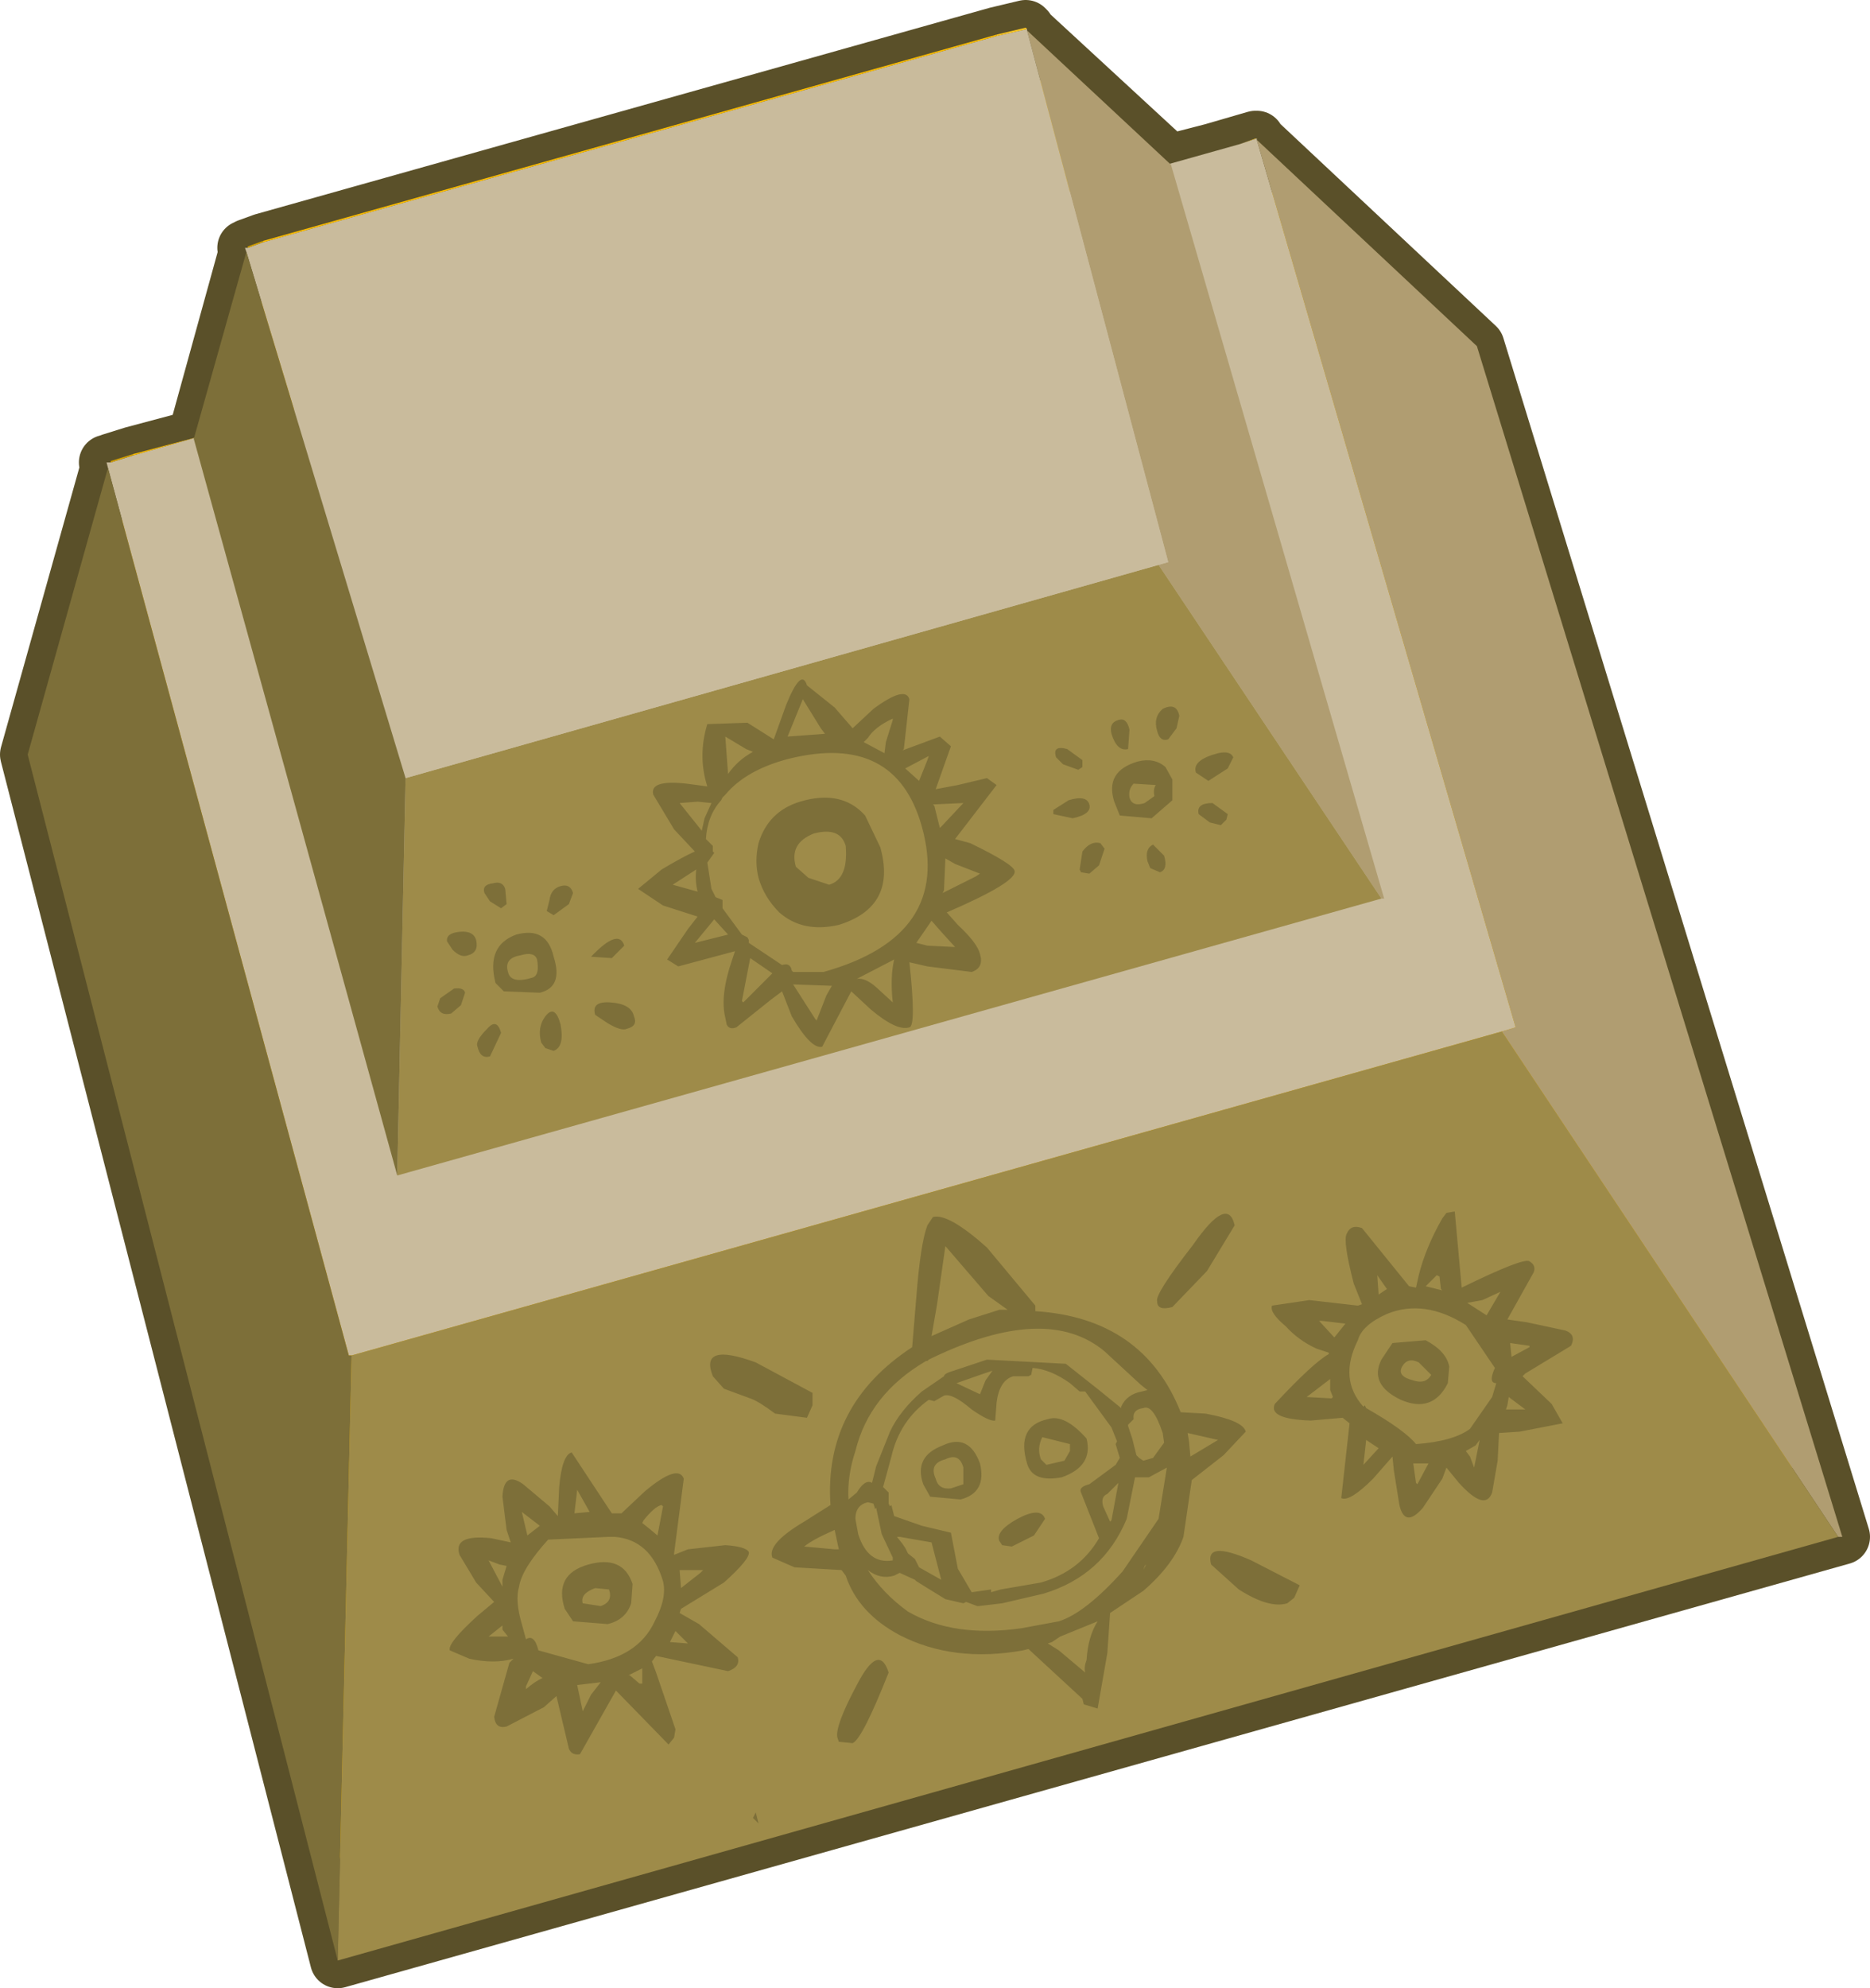 <?xml version="1.0" encoding="UTF-8" standalone="no"?>
<svg xmlns:xlink="http://www.w3.org/1999/xlink" height="71.8px" width="67.55px" xmlns="http://www.w3.org/2000/svg">
  <g transform="matrix(1.0, 0.0, 0.0, 1.0, -4.3, -6.9)">
    <path d="M41.4 8.0 L46.55 12.75 48.1 12.35 49.65 11.9 49.7 11.9 49.7 11.95 57.65 19.4 70.85 62.4 16.5 77.7 5.3 34.15 8.2 23.8 8.15 23.6 8.3 23.6 8.3 23.55 9.1 23.3 11.35 22.7 13.2 16.0 13.15 15.85 13.25 15.85 13.25 15.8 13.8 15.6 40.3 8.15 41.35 7.9 41.4 7.95 41.4 8.0" fill="#d7a200" fill-rule="evenodd" stroke="none"/>
    <path d="M41.4 8.0 L46.55 12.75 48.1 12.35 49.65 11.9 49.7 11.9 49.7 11.95 57.65 19.4 70.85 62.4 16.5 77.7 5.3 34.15 8.2 23.8 8.15 23.6 8.3 23.6 8.3 23.55 9.1 23.3 11.35 22.7 13.2 16.0 13.15 15.85 13.25 15.85 13.25 15.8 13.8 15.6 40.3 8.15 41.35 7.9 41.4 7.95 41.4 8.0 Z" fill="none" stroke="#5a5029" stroke-linecap="round" stroke-linejoin="round" stroke-width="2.0"/>
    <path d="M49.7 11.9 L49.1 12.1 49.65 11.9 49.7 11.9" fill="#ffc922" fill-rule="evenodd" stroke="none"/>
    <path d="M49.7 11.95 L59.05 44.0 58.55 44.15 17.0 55.85 16.9 55.85 8.2 23.8 8.15 23.6 8.3 23.6 9.1 23.35 11.55 22.65 49.1 12.1 49.7 11.9 49.7 11.95" fill="#c9bb9c" fill-rule="evenodd" stroke="none"/>
    <path d="M58.55 44.15 L59.05 44.0 49.7 11.95 57.65 19.4 70.85 62.4 70.7 62.4 58.55 44.15" fill="#b09d71" fill-rule="evenodd" stroke="none"/>
    <path d="M9.1 23.35 L8.3 23.6 8.3 23.55 9.1 23.3 9.1 23.35" fill="#d7a200" fill-rule="evenodd" stroke="none"/>
    <path d="M11.55 22.65 L9.1 23.35 9.1 23.3 11.55 22.65" fill="#fdbe00" fill-rule="evenodd" stroke="none"/>
    <path d="M8.2 23.8 L16.9 55.85 17.0 55.85 16.5 77.7 5.3 34.15 8.2 23.8" fill="#7d6f39" fill-rule="evenodd" stroke="none"/>
    <path d="M58.55 44.15 L70.7 62.4 16.5 77.7 17.0 55.85 58.55 44.15" fill="#9e8b49" fill-rule="evenodd" stroke="none"/>
    <path d="M41.4 8.0 L46.6 12.85 54.3 39.35 54.2 39.35 46.15 27.3 46.5 27.2 41.4 8.0" fill="#b09d71" fill-rule="evenodd" stroke="none"/>
    <path d="M54.2 39.35 L18.65 49.35 18.95 35.0 46.15 27.3 54.2 39.35" fill="#9e8b49" fill-rule="evenodd" stroke="none"/>
    <path d="M13.2 16.0 L13.15 15.85 13.25 15.85 13.8 15.65 40.3 8.2 41.4 7.95 41.4 8.0 46.5 27.2 46.15 27.3 18.95 35.0 13.2 16.0" fill="#c9bb9c" fill-rule="evenodd" stroke="none"/>
    <path d="M40.3 8.15 L41.35 7.9 41.4 7.95 40.3 8.2 40.3 8.15" fill="#ffc922" fill-rule="evenodd" stroke="none"/>
    <path d="M13.8 15.6 L40.3 8.15 40.3 8.2 13.8 15.65 13.8 15.6" fill="#fdbe00" fill-rule="evenodd" stroke="none"/>
    <path d="M13.25 15.85 L13.25 15.8 13.8 15.6 13.8 15.65 13.25 15.85" fill="#d7a200" fill-rule="evenodd" stroke="none"/>
    <path d="M18.65 49.35 L11.3 22.75 13.2 16.0 18.95 35.0 18.65 49.35" fill="#7d6f39" fill-rule="evenodd" stroke="none"/>
    <path d="M45.1 33.25 L45.05 33.95 Q44.65 34.05 44.45 33.4 44.35 33.0 44.7 32.9 45.0 32.8 45.1 33.25 M42.9 35.8 Q43.55 35.6 43.65 35.95 43.75 36.3 43.05 36.45 L42.35 36.3 42.35 36.15 42.9 35.8 M42.45 34.25 Q42.3 33.8 42.85 33.95 L43.4 34.35 43.4 34.6 43.25 34.7 42.7 34.5 42.45 34.25 M44.55 35.85 Q44.2 34.75 45.4 34.4 46.0 34.25 46.4 34.6 L46.65 35.05 46.65 35.8 45.9 36.45 44.75 36.35 44.55 35.85 M45.1 35.7 Q45.2 36.05 45.65 35.9 L46.0 35.65 Q45.95 35.4 46.05 35.25 L45.25 35.2 Q45.05 35.4 45.1 35.7 M46.3 32.5 Q46.8 32.25 46.9 32.75 L46.8 33.2 46.5 33.6 Q46.2 33.7 46.1 33.3 45.95 32.8 46.3 32.5 M47.6 36.3 Q47.5 35.9 48.1 35.9 L48.65 36.3 48.6 36.5 48.4 36.7 48.0 36.6 47.6 36.3 M47.5 34.8 Q47.35 34.35 48.3 34.1 48.75 34.0 48.85 34.25 L48.65 34.65 47.95 35.1 47.5 34.8 M45.95 37.4 L46.35 37.8 Q46.5 38.3 46.2 38.4 L45.85 38.25 45.75 38.0 Q45.65 37.55 45.95 37.4 M43.35 38.4 L43.3 38.3 43.4 37.65 Q43.7 37.25 44.05 37.35 L44.2 37.55 44.0 38.15 43.65 38.45 43.35 38.4 M20.2 42.95 L20.7 42.6 Q21.05 42.55 21.1 42.75 L20.95 43.2 20.6 43.5 Q20.2 43.6 20.1 43.25 L20.2 42.95 M35.1 33.2 L35.85 32.5 Q37.0 31.65 37.15 32.15 L36.95 33.95 36.9 34.0 38.25 33.5 38.65 33.85 38.1 35.4 38.9 35.25 39.95 35.0 40.3 35.25 38.8 37.2 39.35 37.35 Q40.9 38.1 40.95 38.35 41.05 38.75 38.5 39.85 L38.9 40.3 Q39.6 40.95 39.7 41.35 39.85 41.85 39.4 42.0 L37.8 41.8 37.15 41.65 Q37.4 43.95 37.15 44.0 36.7 44.15 35.75 43.35 L35.05 42.7 34.0 44.7 Q33.6 44.8 32.9 43.6 L32.55 42.7 32.15 43.0 30.9 44.0 Q30.65 44.1 30.55 43.9 L30.5 43.65 Q30.3 42.85 30.75 41.55 L30.85 41.25 28.8 41.8 28.4 41.55 29.15 40.45 29.5 40.0 28.25 39.6 27.35 39.0 28.2 38.3 Q28.95 37.85 29.4 37.65 L28.65 36.85 27.9 35.6 Q27.75 35.05 29.1 35.2 L29.85 35.3 Q29.5 34.2 29.85 33.05 L31.3 33.0 32.25 33.6 32.7 32.35 Q33.25 31.0 33.45 31.65 L34.45 32.45 35.1 33.2 M33.3 32.15 L32.75 33.5 34.1 33.4 33.95 33.2 33.3 32.15 M30.5 33.5 L30.6 34.85 Q30.95 34.35 31.5 34.05 L31.25 33.95 30.5 33.5 M30.5 35.6 L30.4 35.7 30.35 35.8 Q29.85 36.35 29.8 37.2 L30.05 37.45 30.05 37.65 30.1 37.7 29.85 38.05 30.0 39.0 30.15 39.3 30.4 39.4 30.4 39.7 31.1 40.65 31.3 40.75 31.35 40.85 31.35 40.95 32.55 41.75 Q32.85 41.65 32.9 41.95 L32.95 42.0 34.05 42.0 Q38.7 40.7 37.6 36.75 36.65 33.35 32.8 34.3 31.25 34.7 30.5 35.6 M35.5 33.7 L36.25 34.1 36.3 33.7 36.55 32.9 36.55 32.85 Q35.9 33.15 35.65 33.55 L35.5 33.7 M37.85 34.2 L37.0 34.65 37.5 35.1 37.8 34.35 37.85 34.2 M39.1 35.9 L38.0 35.95 38.05 36.0 38.25 36.8 38.35 36.7 39.1 35.9 M35.55 36.35 L36.1 37.5 Q36.7 39.65 34.6 40.3 33.3 40.6 32.45 39.85 31.9 39.3 31.7 38.6 31.55 38.0 31.7 37.35 32.05 36.2 33.2 35.85 34.7 35.4 35.55 36.35 M28.85 35.9 L29.65 36.9 29.75 36.45 30.0 35.9 29.5 35.85 28.85 35.9 M29.5 39.1 Q29.4 38.7 29.45 38.3 L28.6 38.85 29.5 39.1 M26.4 41.5 L25.65 41.45 Q26.65 40.4 26.85 41.05 L26.4 41.5 M29.4 40.95 L30.6 40.65 30.1 40.1 29.4 40.95 M24.85 39.55 L24.3 39.95 24.05 39.8 24.15 39.4 Q24.2 39.0 24.55 38.9 24.9 38.8 25.0 39.15 L24.85 39.55 M22.55 39.0 L22.6 39.55 22.4 39.7 22.0 39.45 21.8 39.15 Q21.7 38.85 22.1 38.8 22.45 38.7 22.55 39.0 M22.2 42.4 Q21.85 41.05 22.95 40.65 24.05 40.35 24.3 41.45 24.65 42.55 23.8 42.75 L22.5 42.7 22.2 42.4 M20.9 40.55 Q21.4 40.5 21.5 40.85 21.6 41.3 21.2 41.4 20.95 41.5 20.65 41.2 L20.45 40.9 Q20.4 40.6 20.9 40.55 M23.1 41.4 Q22.5 41.5 22.65 42.0 22.75 42.45 23.55 42.2 23.8 42.1 23.7 41.55 23.6 41.25 23.1 41.4 M24.55 43.9 Q24.7 44.7 24.3 44.85 L24.0 44.75 23.85 44.55 Q23.7 44.0 24.0 43.6 24.35 43.15 24.55 43.9 M21.55 44.7 Q21.45 44.5 21.9 44.05 22.25 43.65 22.4 44.2 L22.0 45.05 Q21.65 45.15 21.55 44.7 M26.95 44.05 Q26.75 44.15 26.25 43.85 L25.8 43.55 Q25.65 43.05 26.35 43.1 27.1 43.15 27.2 43.6 27.35 43.95 26.95 44.05 M39.7 38.45 L38.8 38.1 38.45 37.9 38.4 39.05 38.35 39.15 39.55 38.55 39.7 38.45 M36.55 43.1 Q36.45 42.2 36.6 41.55 L35.25 42.25 Q35.55 42.2 35.95 42.55 L36.55 43.1 M37.8 41.05 L38.8 41.1 38.3 40.55 37.95 40.15 37.4 40.95 37.8 41.05 M34.25 38.85 Q34.95 38.65 34.85 37.45 34.65 36.75 33.7 37.0 32.8 37.35 33.05 38.2 L33.5 38.6 34.25 38.85 M31.15 43.1 L32.2 42.05 31.4 41.5 31.1 43.05 31.15 43.1 M32.95 42.45 L33.75 43.7 33.8 43.75 34.15 42.85 34.35 42.5 32.95 42.45 M39.95 51.95 L41.7 54.05 41.7 54.25 Q45.6 54.5 46.95 57.9 L47.85 57.95 Q49.2 58.2 49.3 58.6 L48.5 59.45 47.35 60.35 47.05 62.4 Q46.7 63.4 45.6 64.35 L44.4 65.15 44.3 66.6 43.95 68.6 43.45 68.45 43.4 68.25 41.45 66.45 41.25 66.5 Q38.75 66.95 36.8 65.95 35.3 65.15 34.85 63.8 L34.7 63.6 33.0 63.5 32.2 63.15 Q32.0 62.65 33.35 61.85 L34.3 61.25 Q34.05 57.65 37.25 55.55 L37.4 53.75 Q37.55 51.8 37.8 51.15 L38.0 50.85 Q38.55 50.7 39.95 51.95 M40.4 54.2 L40.7 54.2 40.0 53.7 38.45 51.9 38.15 54.0 37.95 55.15 39.3 54.55 40.4 54.2 M33.65 57.65 L33.45 58.1 32.3 57.95 Q31.7 57.5 31.4 57.4 L30.45 57.05 30.05 56.6 Q29.55 55.35 31.6 56.1 L33.65 57.2 33.65 57.65 M35.25 60.8 Q35.55 60.3 35.8 60.45 L35.95 59.85 36.45 58.6 Q36.8 57.85 37.6 57.15 L38.4 56.6 Q38.4 56.5 38.75 56.4 L39.95 56.0 42.8 56.15 44.0 57.1 44.8 57.75 44.8 57.7 Q45.0 57.25 45.55 57.15 L45.75 57.1 45.5 56.9 44.2 55.7 Q42.1 53.95 37.95 55.95 L37.85 56.0 37.8 56.05 37.75 56.05 Q35.7 57.25 35.2 59.3 34.9 60.2 34.95 61.05 L35.25 60.8 M39.85 56.5 L38.85 56.85 39.7 57.25 39.9 56.75 40.15 56.4 39.85 56.5 M38.05 57.5 L37.85 57.45 Q36.8 58.2 36.5 59.5 L36.2 60.6 36.4 60.8 36.4 61.2 36.45 61.3 36.5 61.25 36.6 61.65 37.6 62.0 38.65 62.25 38.9 63.55 39.4 64.4 40.1 64.3 40.1 64.4 40.45 64.3 41.9 64.05 Q43.3 63.65 44.0 62.45 L43.35 60.8 Q43.25 60.6 43.65 60.5 L44.6 59.8 44.75 59.55 44.6 59.05 44.65 58.95 44.45 58.45 43.5 57.15 43.3 57.15 42.95 56.85 Q42.25 56.35 41.6 56.3 L41.55 56.55 41.45 56.6 40.9 56.6 Q40.4 56.75 40.3 57.55 L40.25 58.2 Q40.05 58.25 39.4 57.8 38.7 57.2 38.4 57.3 L38.05 57.5 M35.9 61.4 L35.9 61.35 35.85 61.2 35.65 61.15 Q35.2 61.25 35.2 61.75 L35.3 62.3 Q35.65 63.4 36.55 63.25 L36.55 63.15 36.15 62.3 35.95 61.35 35.9 61.4 M37.65 60.5 Q37.3 59.5 38.35 59.1 39.3 58.65 39.7 59.75 39.95 60.8 39.0 61.05 L37.9 60.95 37.65 60.5 M38.45 59.6 Q37.85 59.75 38.1 60.3 38.2 60.7 38.65 60.65 L39.1 60.5 39.1 59.9 Q38.95 59.35 38.45 59.6 M25.05 61.55 L25.6 61.5 25.15 60.7 25.05 61.55 M24.45 61.65 L24.5 60.6 Q24.6 59.45 24.95 59.35 L26.4 61.55 26.75 61.55 27.6 60.75 Q28.8 59.75 29.0 60.3 L28.65 63.0 28.65 63.05 29.15 62.85 30.5 62.7 Q31.25 62.75 31.35 62.95 31.4 63.2 30.45 64.05 L28.9 65.0 28.85 65.15 29.55 65.55 30.95 66.75 Q31.05 67.1 30.6 67.25 L28.0 66.7 27.85 66.9 28.0 67.3 28.7 69.35 28.65 69.65 28.45 69.9 26.55 67.95 25.25 70.25 Q24.95 70.3 24.85 70.05 L24.4 68.15 23.95 68.55 22.6 69.25 Q22.2 69.35 22.15 68.9 L22.7 66.95 22.85 66.8 Q22.15 67.0 21.25 66.8 L20.55 66.5 Q20.45 66.25 21.55 65.25 L22.15 64.75 21.5 64.05 20.9 63.05 Q20.65 62.3 22.05 62.45 L22.75 62.6 22.6 62.15 22.45 60.95 Q22.5 60.0 23.2 60.5 L24.15 61.3 24.45 61.65 M27.55 61.8 L27.5 61.9 27.75 62.1 28.05 62.35 28.25 61.3 28.2 61.25 Q27.95 61.3 27.55 61.8 M28.9 64.25 L29.6 63.7 29.7 63.6 28.85 63.6 28.9 64.25 M27.1 64.8 Q26.9 65.4 26.25 65.55 L25.0 65.45 24.7 65.0 Q24.3 63.75 25.55 63.4 26.8 63.05 27.15 64.1 L27.1 64.8 M26.3 62.4 L24.1 62.5 Q23.15 63.55 23.05 64.2 22.9 64.7 23.15 65.55 L23.3 66.1 Q23.6 65.9 23.75 66.5 L25.55 67.0 Q27.35 66.75 27.95 65.45 28.4 64.6 28.25 64.0 27.8 62.5 26.5 62.4 L26.3 62.4 M26.3 64.3 L25.8 64.25 Q25.25 64.45 25.35 64.8 L26.0 64.9 Q26.45 64.75 26.3 64.3 M27.0 67.4 L27.05 67.4 27.4 67.7 27.5 67.7 27.5 67.15 27.0 67.4 M29.15 66.25 L28.7 65.8 28.5 66.2 29.15 66.25 M23.8 62.0 L23.15 61.5 23.35 62.35 23.8 62.0 M21.95 63.25 L22.45 64.2 22.45 63.95 22.6 63.45 22.35 63.4 21.95 63.25 M22.45 65.6 L21.95 66.0 22.65 66.0 22.45 65.75 22.45 65.6 M23.55 67.25 L23.3 67.8 23.3 67.9 Q23.65 67.6 23.9 67.5 L23.55 67.25 M25.65 68.1 L26.0 67.65 25.15 67.75 25.35 68.7 25.65 68.1 M39.1 64.8 L38.45 64.65 37.8 64.25 37.4 64.0 37.35 63.95 36.8 63.7 36.6 63.8 Q36.1 63.95 35.65 63.6 36.2 64.45 37.1 65.1 38.75 66.05 41.2 65.7 L42.55 65.45 Q43.5 65.15 44.85 63.65 L46.15 61.75 46.45 59.9 45.8 60.25 45.3 60.25 45.0 61.75 Q44.15 63.8 42.0 64.45 L40.5 64.8 39.65 64.9 39.6 64.9 39.2 64.75 39.1 64.8 M37.35 63.2 L37.4 63.3 37.5 63.5 38.3 63.95 37.95 62.6 36.8 62.4 36.7 62.4 36.9 62.65 37.0 62.8 37.1 63.0 37.35 63.2 M34.6 62.85 L34.45 62.15 Q33.65 62.5 33.35 62.75 L34.45 62.85 34.6 62.85 M31.6 72.35 L31.7 72.75 31.5 72.55 31.6 72.35 M34.55 69.65 Q34.45 69.25 35.25 67.75 36.05 66.2 36.4 67.3 35.45 69.7 35.1 69.85 L34.6 69.8 34.55 69.65 M61.05 55.5 L59.4 56.5 59.3 56.6 60.35 57.6 60.75 58.3 59.2 58.6 58.45 58.65 58.4 59.65 58.2 60.8 Q57.95 61.5 57.0 60.45 L56.55 59.9 56.4 60.3 55.7 61.35 Q55.05 62.1 54.85 61.25 L54.65 60.0 54.6 59.5 53.9 60.3 Q53.05 61.15 52.75 61.0 L53.05 58.3 52.8 58.1 51.65 58.2 Q50.1 58.15 50.35 57.6 51.75 56.1 52.3 55.8 L52.3 55.75 51.85 55.6 Q51.2 55.3 50.75 54.8 50.15 54.3 50.25 54.05 L51.6 53.85 53.35 54.05 53.5 54.0 53.2 53.25 Q52.8 51.7 52.95 51.45 53.1 51.1 53.5 51.25 L55.2 53.35 55.45 53.4 55.55 52.95 Q55.8 51.95 56.4 50.9 L56.55 50.7 56.85 50.65 57.1 53.4 Q59.35 52.3 59.55 52.45 59.8 52.6 59.7 52.85 L58.75 54.55 59.45 54.65 60.85 54.95 Q61.25 55.1 61.05 55.5 M58.0 54.4 L58.5 53.55 57.85 53.85 57.3 53.95 58.0 54.4 M56.35 53.45 L56.3 53.0 56.2 52.95 55.8 53.35 56.4 53.5 56.35 53.45 M58.85 55.4 L58.9 55.9 59.55 55.55 59.55 55.5 58.85 55.4 M52.05 54.6 L51.95 54.6 52.5 55.2 52.9 54.7 52.05 54.6 M54.4 53.45 L54.05 52.95 54.1 53.65 54.4 53.45 M53.35 55.3 Q52.65 56.7 53.55 57.7 L53.6 57.65 53.65 57.75 Q55.05 58.55 55.45 59.05 56.8 58.95 57.4 58.5 L58.2 57.35 58.35 56.85 Q58.05 56.85 58.3 56.3 L57.25 54.75 Q55.75 53.8 54.4 54.35 53.5 54.75 53.35 55.3 M54.2 56.0 L54.6 55.4 55.8 55.3 Q56.55 55.7 56.65 56.25 L56.6 56.85 Q56.05 57.95 54.9 57.45 53.75 56.9 54.2 56.0 M54.95 56.25 Q54.75 56.6 55.35 56.75 55.8 56.9 56.0 56.55 L55.55 56.1 Q55.15 55.9 54.95 56.25 M52.4 57.4 L52.45 57.35 52.35 57.1 52.35 56.7 51.5 57.35 52.4 57.4 M53.55 59.8 L54.1 59.2 53.65 58.9 53.55 59.8 M55.45 60.45 L55.5 60.5 55.9 59.75 55.35 59.75 55.45 60.45 M58.75 57.65 L58.7 57.8 59.4 57.8 58.8 57.35 58.75 57.65 M57.4 59.5 L57.55 59.9 57.75 58.9 57.6 59.1 57.25 59.3 57.4 59.5 M47.9 52.8 L46.65 54.1 Q46.1 54.25 46.1 53.9 46.0 53.65 47.4 51.85 48.65 50.05 48.9 51.15 L47.9 52.8 M45.05 58.35 L45.05 58.4 45.2 58.85 45.3 59.25 45.35 59.45 45.45 59.55 45.6 59.65 45.95 59.55 46.35 59.0 46.3 58.65 Q45.95 57.6 45.6 57.75 45.2 57.8 45.25 58.15 L45.05 58.35 M42.05 61.75 L41.65 62.35 40.85 62.75 40.5 62.7 40.4 62.55 Q40.25 62.2 41.05 61.75 41.9 61.3 42.05 61.75 M41.4 59.75 Q41.0 58.4 42.15 58.15 42.75 57.95 43.55 58.85 43.8 59.85 42.65 60.25 41.6 60.45 41.4 59.75 M42.95 59.3 L42.95 59.05 41.95 58.8 Q41.75 59.2 41.9 59.6 L42.1 59.8 42.75 59.65 42.95 59.3 M44.7 60.45 L44.3 60.85 Q44.05 60.95 44.15 61.3 L44.4 61.85 44.45 61.8 44.7 60.45 M47.3 59.5 L48.3 58.9 47.2 58.65 47.25 58.95 47.3 59.5 M45.6 63.6 L45.7 63.4 45.65 63.45 45.6 63.6 M48.05 63.4 Q47.8 62.5 49.5 63.25 L51.25 64.15 51.05 64.6 50.8 64.8 Q50.15 65.0 49.05 64.3 L48.05 63.4 M42.55 66.5 L43.5 67.3 Q43.45 67.1 43.55 66.85 43.6 66.0 43.95 65.45 L42.6 66.0 42.3 66.2 42.15 66.25 42.55 66.5" fill="#7d6f39" fill-rule="evenodd" stroke="none"/>
  </g>
</svg>
